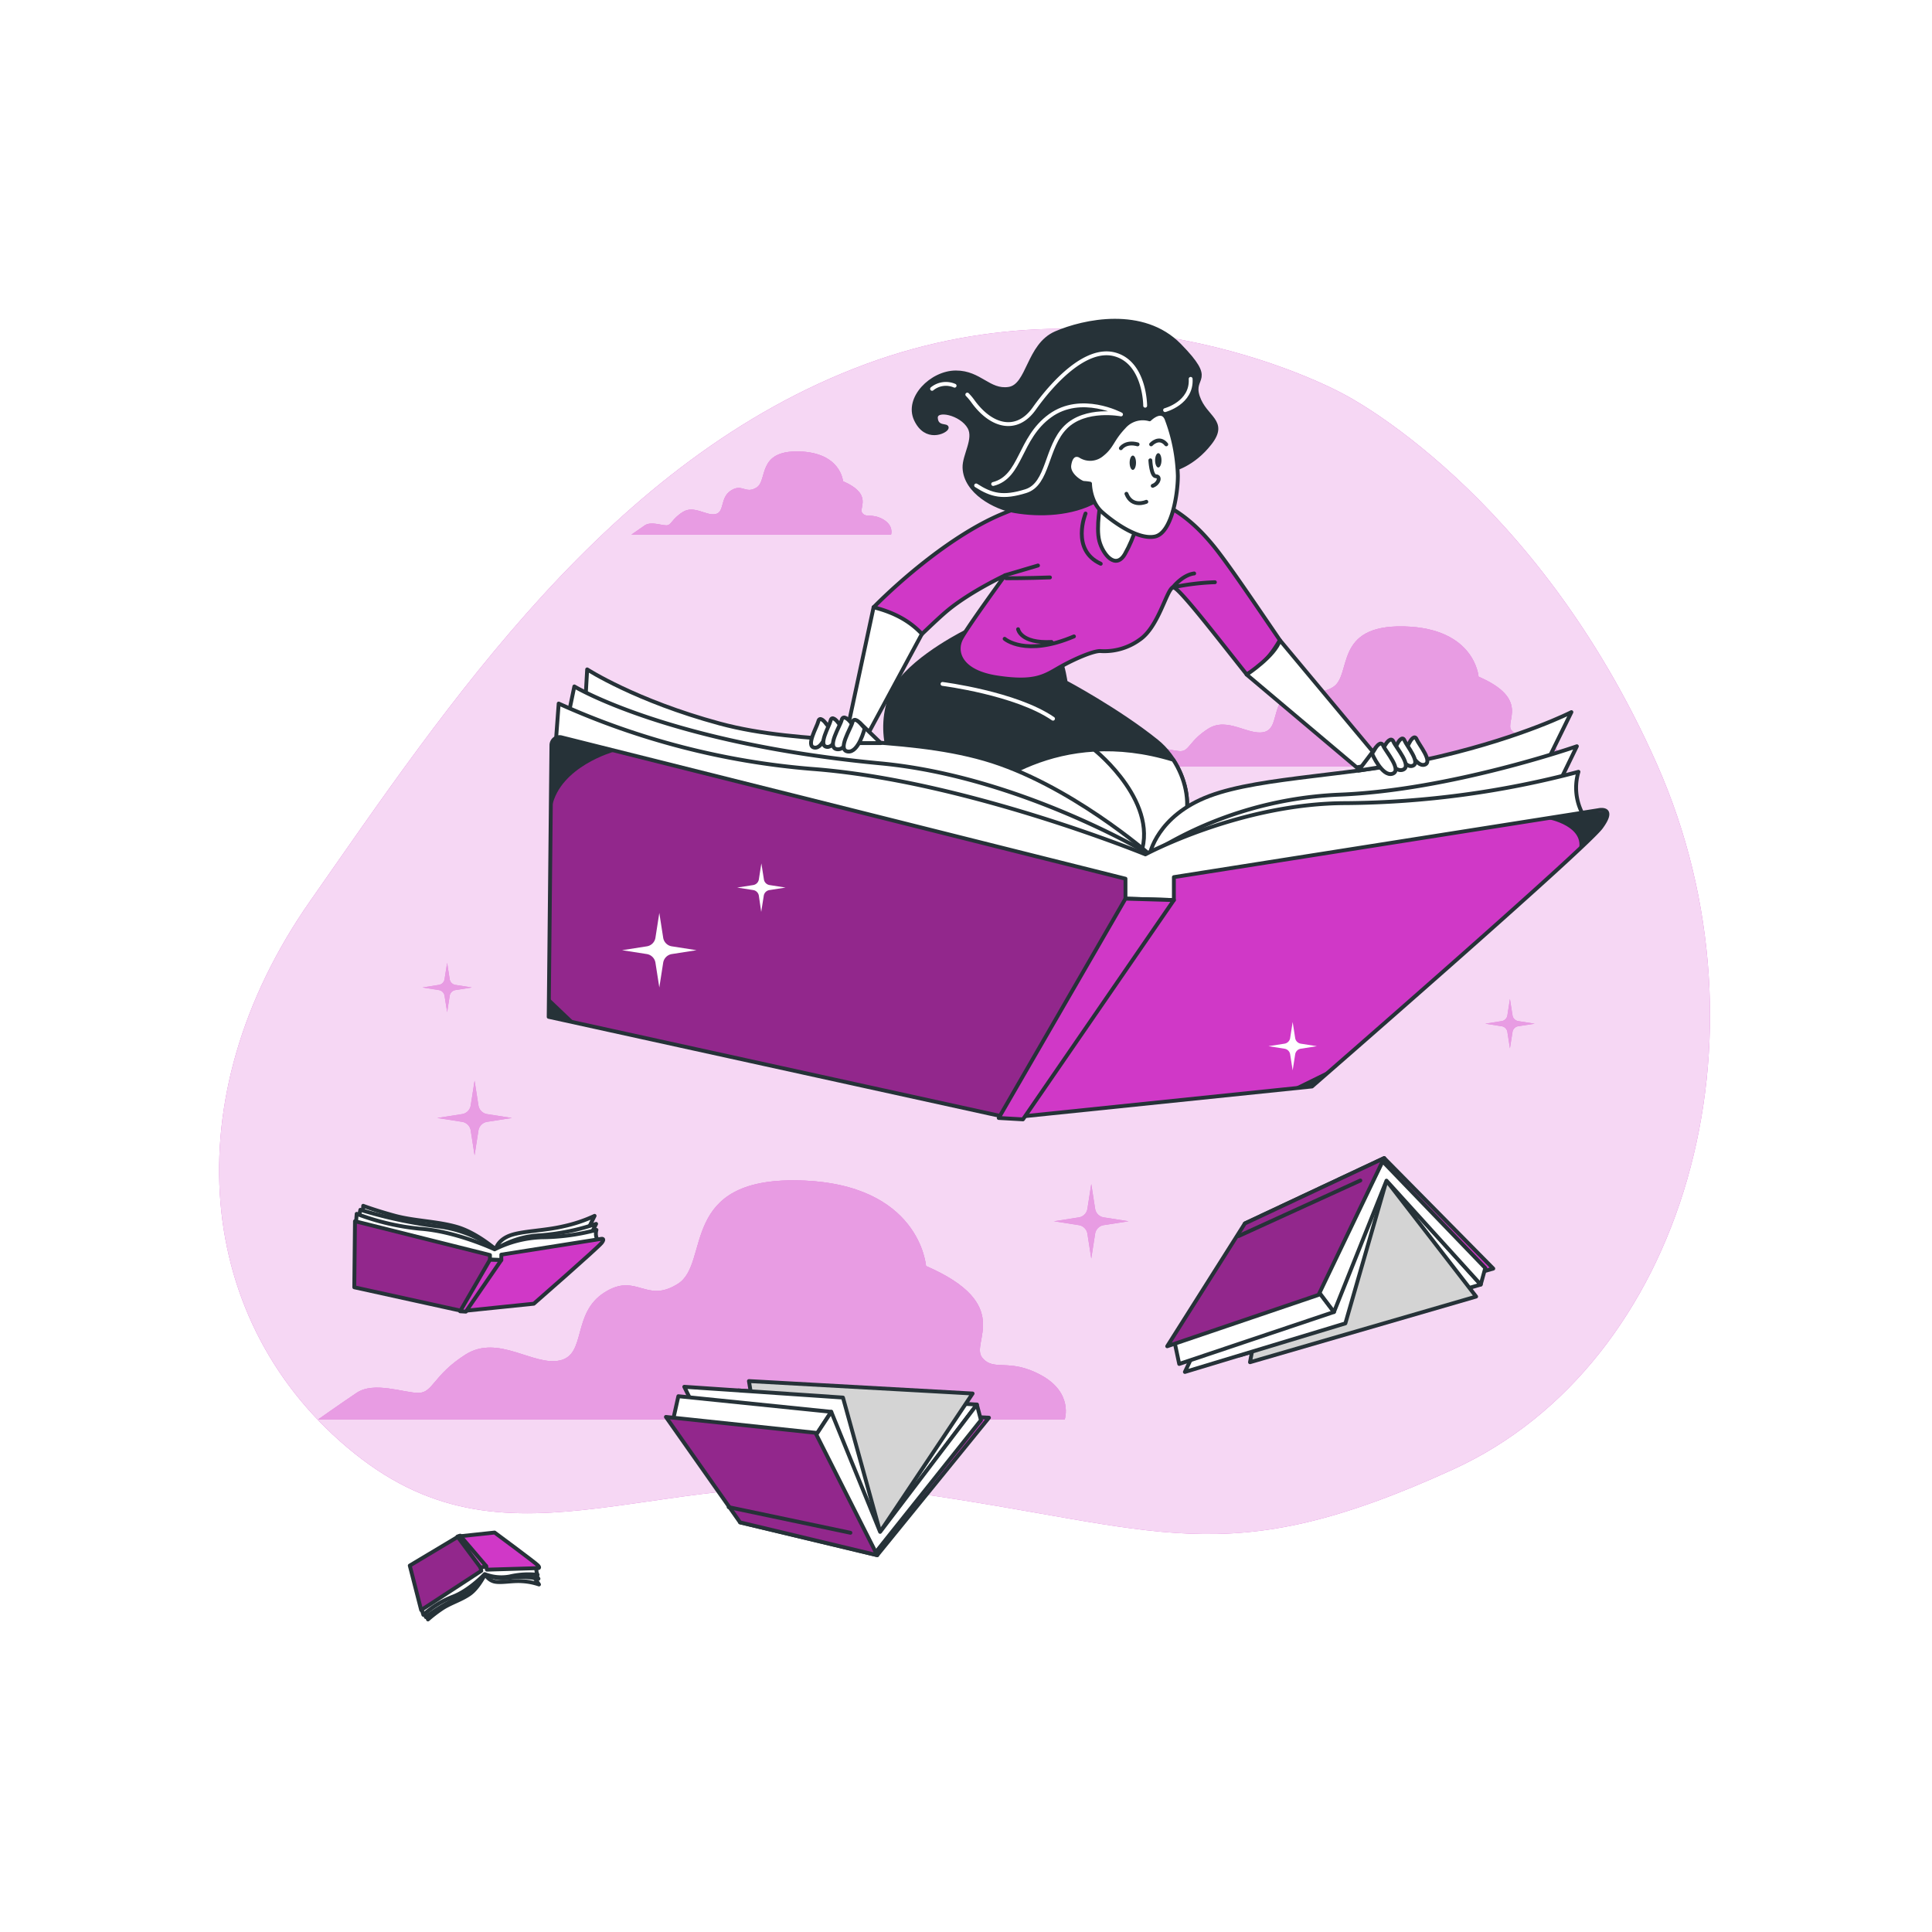 <svg class="animated" id="freepik_stories-bibliophile" xmlns="http://www.w3.org/2000/svg" xmlnsXlink="http://www.w3.org/1999/xlink" viewBox="0 0 500 500" version="1.1" xmlnsSvgjs="http://svgjs.com/svgjs">
<style>
.animated{
  object-fit: contain;
  height: 22%;
  width: 32%;
  float: right;
  margin-right: 100px;
  margin-top: 100%;
  
  
}
@media(max-width:880px){
  .animated{
    display: none;
  }
}
svg#freepik_stories-bibliophile:not(.animated) .animable {opacity: 0;}svg#freepik_stories-bibliophile.animated #freepik--background-simple--inject-64 {animation: 1s 1 forwards cubic-bezier(.36,-0.01,.5,1.38) zoomIn;animation-delay: 0s;}svg#freepik_stories-bibliophile.animated #freepik--Clouds--inject-64 {animation: 1s 1 forwards cubic-bezier(.36,-0.01,.5,1.38) slideRight,1.5s Infinite  linear wind;animation-delay: 0s,1s;}svg#freepik_stories-bibliophile.animated #freepik--Books--inject-64 {animation: 1s 1 forwards cubic-bezier(.36,-0.01,.5,1.38) zoomIn,1.5s Infinite  linear wind;animation-delay: 0s,1s;}svg#freepik_stories-bibliophile.animated #freepik--Character--inject-64 {animation: 1s 1 forwards cubic-bezier(.36,-0.01,.5,1.38) zoomIn,1.5s Infinite  linear floating;animation-delay: 0s,1s;}svg#freepik_stories-bibliophile.animated #freepik--Sparkles--inject-64 {animation: 1s 1 forwards cubic-bezier(.36,-0.01,.5,1.38) zoomOut;animation-delay: 0s;}            @keyframes zoomIn {                0% {                    opacity: 0;                    transform: scale(0.5);                }                100% {                    opacity: 1;                    transform: scale(1);                }            }                    @keyframes slideRight {                0% {                    opacity: 0;                    transform: translateX(30px);                }                100% {                    opacity: 1;                    transform: translateX(0);                }            }                    @keyframes wind {                0% {                    transform: rotate( 0deg );                }                25% {                    transform: rotate( 1deg );                }                75% {                    transform: rotate( -1deg );                }            }                    @keyframes floating {                0% {                    opacity: 1;                    transform: translateY(0px);                }                50% {                    transform: translateY(-10px);                }                100% {                    opacity: 1;                    transform: translateY(0px);                }            }                    @keyframes zoomOut {                0% {                    opacity: 0;                    transform: scale(1.5);                }                100% {                    opacity: 1;                    transform: scale(1);                }            }        </style><g id="freepik--background-simple--inject-64" class="animable" style="transform-origin: 249.626px 241.041px;"><path d="M347.73,102S290.1,69.77,224,94.25s-108.28,88.22-143.78,139S50.11,342.71,91.72,376.13s79.3,1,144.1,10.13,80.57,21.29,140.29-6,84.06-111.68,52.7-182.49S347.73,102,347.73,102Z" style="fill: rgb(208, 56, 199); transform-origin: 249.626px 241.041px;" id="el2u2iwukg3hs" class="animable"></path><g id="el78f1ix6xgvf"><path d="M347.73,102S290.1,69.77,224,94.25s-108.28,88.22-143.78,139S50.11,342.71,91.72,376.13s79.3,1,144.1,10.13,80.57,21.29,140.29-6,84.06-111.68,52.7-182.49S347.73,102,347.73,102Z" style="fill: rgb(255, 255, 255); opacity: 0.8; transform-origin: 249.626px 241.041px;" class="animable"></path></g></g><g id="freepik--Clouds--inject-64" class="animable" style="transform-origin: 243.139px 242.092px;"><path d="M400.17,191.71c-4.93-2.69-7.17-.45-9-2.69s4.93-8.07-8.52-13.9c0,0-.89-12.55-19.27-13S350,174.68,345,177.81s-6.28-1.79-11.21,1.35-2.69,9.41-6.72,10.31-9.41-4-14.34-.9-4.93,5.83-7.18,5.83-6.72-1.79-9.41,0-5.83,4-5.83,4H403.76S405.11,194.4,400.17,191.71Z" style="fill: rgb(208, 56, 199); transform-origin: 347.119px 180.254px;" id="elbualezzx7ua" class="animable"></path><g id="el1rv0tzaxkgm"><path d="M400.17,191.71c-4.93-2.69-7.17-.45-9-2.69s4.93-8.07-8.52-13.9c0,0-.89-12.55-19.27-13S350,174.68,345,177.81s-6.28-1.79-11.21,1.35-2.69,9.41-6.72,10.31-9.41-4-14.34-.9-4.93,5.83-7.18,5.83-6.72-1.79-9.41,0-5.83,4-5.83,4H403.76S405.11,194.4,400.17,191.71Z" style="fill: rgb(208, 56, 199); opacity: 0.5; transform-origin: 347.119px 180.254px;" class="animable"></path></g><path d="M228.47,134.37c-2.92-1.59-4.25-.26-5.31-1.59s2.92-4.78-5-8.24c0,0-.53-7.44-11.42-7.7s-8,7.44-10.89,9.3-3.72-1.06-6.65.79-1.59,5.58-4,6.12-5.58-2.4-8.5-.54-2.92,3.46-4.25,3.46-4-1.07-5.58,0-3.45,2.39-3.45,2.39H230.6S231.4,136,228.47,134.37Z" style="fill: rgb(208, 56, 199); transform-origin: 197.06px 127.597px;" id="elwbjzckyj26" class="animable"></path><g id="elrrutybsxesi"><path d="M228.47,134.37c-2.92-1.59-4.25-.26-5.31-1.59s2.92-4.78-5-8.24c0,0-.53-7.44-11.42-7.7s-8,7.44-10.89,9.3-3.72-1.06-6.65.79-1.59,5.58-4,6.12-5.58-2.4-8.5-.54-2.92,3.46-4.25,3.46-4-1.07-5.58,0-3.45,2.39-3.45,2.39H230.6S231.4,136,228.47,134.37Z" style="fill: rgb(208, 56, 199); opacity: 0.5; transform-origin: 197.06px 127.597px;" class="animable"></path></g><path d="M269.44,355.9c-8.4-4.59-12.22-.77-15.28-4.59s8.4-13.74-14.51-23.67c0,0-1.53-21.39-32.84-22.15s-22.92,21.38-31.32,26.73-10.69-3.06-19.09,2.29-4.59,16-11.46,17.57-16-6.88-24.44-1.53-8.4,9.93-12.22,9.93-11.46-3.06-16,0-9.93,6.87-9.93,6.87H275.55S277.84,360.48,269.44,355.9Z" style="fill: rgb(208, 56, 199); transform-origin: 179.093px 336.41px;" id="elvq1mplzubeo" class="animable"></path><g id="elac9jfp00thr"><path d="M269.44,355.9c-8.4-4.59-12.22-.77-15.28-4.59s8.4-13.74-14.51-23.67c0,0-1.53-21.39-32.84-22.15s-22.92,21.38-31.32,26.73-10.69-3.06-19.09,2.29-4.59,16-11.46,17.57-16-6.88-24.44-1.53-8.4,9.93-12.22,9.93-11.46-3.06-16,0-9.93,6.87-9.93,6.87H275.55S277.84,360.48,269.44,355.9Z" style="fill: rgb(208, 56, 199); opacity: 0.5; transform-origin: 179.093px 336.41px;" class="animable"></path></g><g id="elz7mz7go116q"><g style="opacity: 0.5; transform-origin: 347.119px 180.254px;" class="animable"><path d="M400.17,191.71c-4.93-2.69-7.17-.45-9-2.69s4.93-8.07-8.52-13.9c0,0-.89-12.55-19.27-13S350,174.68,345,177.81s-6.28-1.79-11.21,1.35-2.69,9.41-6.72,10.31-9.41-4-14.34-.9-4.93,5.83-7.18,5.83-6.72-1.79-9.41,0-5.83,4-5.83,4H403.76S405.11,194.4,400.17,191.71Z" style="fill: rgb(255, 255, 255); transform-origin: 347.119px 180.254px;" id="el2lkfwahn7ql" class="animable"></path><g id="elf5dtb07r1t"><path d="M400.17,191.71c-4.93-2.69-7.17-.45-9-2.69s4.93-8.07-8.52-13.9c0,0-.89-12.55-19.27-13S350,174.68,345,177.81s-6.28-1.79-11.21,1.35-2.69,9.41-6.72,10.31-9.41-4-14.34-.9-4.93,5.83-7.18,5.83-6.72-1.79-9.41,0-5.83,4-5.83,4H403.76S405.11,194.4,400.17,191.71Z" style="fill: rgb(255, 255, 255); opacity: 0.5; transform-origin: 347.119px 180.254px;" class="animable"></path></g></g></g><g id="elhlyxhv5wrep"><g style="opacity: 0.5; transform-origin: 197.06px 127.597px;" class="animable"><path d="M228.47,134.37c-2.92-1.59-4.25-.26-5.31-1.59s2.92-4.78-5-8.24c0,0-.53-7.44-11.42-7.7s-8,7.44-10.89,9.3-3.72-1.06-6.65.79-1.59,5.58-4,6.12-5.58-2.4-8.5-.54-2.92,3.46-4.25,3.46-4-1.07-5.58,0-3.45,2.39-3.45,2.39H230.6S231.4,136,228.47,134.37Z" style="fill: rgb(255, 255, 255); transform-origin: 197.06px 127.597px;" id="elwonijobxy6o" class="animable"></path><g id="el2f6m54l4mfu"><path d="M228.47,134.37c-2.92-1.59-4.25-.26-5.31-1.59s2.92-4.78-5-8.24c0,0-.53-7.44-11.42-7.7s-8,7.44-10.89,9.3-3.72-1.06-6.65.79-1.59,5.58-4,6.12-5.58-2.4-8.5-.54-2.92,3.46-4.25,3.46-4-1.07-5.58,0-3.45,2.39-3.45,2.39H230.6S231.4,136,228.47,134.37Z" style="fill: rgb(255, 255, 255); opacity: 0.5; transform-origin: 197.06px 127.597px;" class="animable"></path></g></g></g><g id="elfmmzqqa56yn"><g style="opacity: 0.5; transform-origin: 179.093px 336.41px;" class="animable"><path d="M269.44,355.9c-8.4-4.59-12.22-.77-15.28-4.59s8.4-13.74-14.51-23.67c0,0-1.53-21.39-32.84-22.15s-22.92,21.38-31.32,26.73-10.69-3.06-19.09,2.29-4.59,16-11.46,17.57-16-6.88-24.44-1.53-8.4,9.93-12.22,9.93-11.46-3.06-16,0-9.93,6.87-9.93,6.87H275.55S277.84,360.48,269.44,355.9Z" style="fill: rgb(255, 255, 255); transform-origin: 179.093px 336.41px;" id="elgvozvzxu6y" class="animable"></path><g id="elc01ks6bjqxi"><path d="M269.44,355.9c-8.4-4.59-12.22-.77-15.28-4.59s8.4-13.74-14.51-23.67c0,0-1.53-21.39-32.84-22.15s-22.92,21.38-31.32,26.73-10.69-3.06-19.09,2.29-4.59,16-11.46,17.57-16-6.88-24.44-1.53-8.4,9.93-12.22,9.93-11.46-3.06-16,0-9.93,6.87-9.93,6.87H275.55S277.84,360.48,269.44,355.9Z" style="fill: rgb(255, 255, 255); opacity: 0.5; transform-origin: 179.093px 336.41px;" class="animable"></path></g></g></g></g><g id="freepik--Books--inject-64" class="animable" style="transform-origin: 239.075px 359.41px;"><path d="M128.27,323.33s-4.94-4.33-10.05-5.81-11-1.51-16.09-2.9S94,312.06,94,312.06l-.26,4.6,34.32,9.27,23.48-6.5,2.34-4.77a38,38,0,0,1-8,2.69c-5.11,1.21-10.83,1.21-14,2.43S128.27,323.33,128.27,323.33Z" style="fill: rgb(255, 255, 255); stroke: rgb(38, 50, 56); stroke-linecap: round; stroke-linejoin: round; transform-origin: 123.81px 318.995px;" id="el4pfu31lzrlw" class="animable"></path><path d="M93.26,313.1a119.21,119.21,0,0,0,20.55,4.35,31.38,31.38,0,0,1,14.46,5.88,23.26,23.26,0,0,1,11.53-3.64,59,59,0,0,0,14.47-2.95l-1.47,3-25.22,4.94-34.84-9.1Z" style="fill: rgb(255, 255, 255); stroke: rgb(38, 50, 56); stroke-linecap: round; stroke-linejoin: round; transform-origin: 123.505px 318.89px;" id="elto8ot4wplh" class="animable"></path><path d="M92.31,314.14a62.43,62.43,0,0,0,16.6,3.87c9.28.7,19.1,5.32,19.1,5.32a29.27,29.27,0,0,1,12.22-3.12,56.87,56.87,0,0,0,14.13-1.91,3.39,3.39,0,0,0,.43,2.86l-26.87,5.72-35.79-10.4Z" style="fill: rgb(255, 255, 255); stroke: rgb(38, 50, 56); stroke-linecap: round; stroke-linejoin: round; transform-origin: 123.46px 320.51px;" id="elb7r4q5enarh" class="animable"></path><path d="M91.87,316.05l34.93,8.75V326l2.94.08v-1.38l25.83-4.08s1.13-.26.17,1-17.59,15.78-17.59,15.78l-18.46,1.9-28-6.15Z" style="fill: rgb(208, 56, 199); transform-origin: 123.908px 327.675px;" id="elnjdo32v73up" class="animable"></path><g style="clip-path: url(&quot;#freepik--clip-path--inject-64&quot;); transform-origin: 109.64px 327.705px;" id="el5u70750j1xg" class="animable"><g id="elnquekwamdlp"><polygon points="126.8 326.02 126.8 324.8 91.87 316.05 91.7 333.21 119.69 339.36 120.19 339.31 127.58 326.04 126.8 326.02" style="opacity: 0.3; transform-origin: 109.64px 327.705px;" class="animable"></polygon></g></g><path d="M91.87,316.05l34.93,8.75V326l2.94.08v-1.38l25.83-4.08s1.13-.26.17,1-17.59,15.78-17.59,15.78l-18.46,1.9-28-6.15Z" style="fill: none; stroke: rgb(38, 50, 56); stroke-linecap: round; stroke-linejoin: round; transform-origin: 123.908px 327.675px;" id="elgjzzzbxdfc4" class="animable"></path><polygon points="126.8 326.02 119.08 339.36 120.56 339.45 129.74 326.1 126.8 326.02" style="fill: rgb(208, 56, 199); stroke: rgb(38, 50, 56); stroke-linecap: round; stroke-linejoin: round; transform-origin: 124.41px 332.735px;" id="el3b32885h2cz" class="animable"></polygon><path d="M125.56,407.35s-1.68,3.52-3.92,5.13-5.1,2.37-7.36,3.92a36.29,36.29,0,0,0-3.52,2.71l-.9-3.06L125,405.62l12.55,1.52,1.94,2.92a16.38,16.38,0,0,0-4.34-.84c-2.69-.19-5.48.51-7.25.08A3.56,3.56,0,0,1,125.56,407.35Z" style="fill: rgb(255, 255, 255); stroke: rgb(38, 50, 56); stroke-linecap: round; stroke-linejoin: round; transform-origin: 124.675px 412.365px;" id="el2hez6x6mqkg" class="animable"></path><path d="M110.21,418.5a46.53,46.53,0,0,1,9.29-5.43,14.15,14.15,0,0,0,6.06-5.72,10,10,0,0,0,6.24,1,22.87,22.87,0,0,1,7.55.22l-1.23-1.87L125,406.5l-15.46,10.37Z" style="fill: rgb(255, 255, 255); stroke: rgb(38, 50, 56); stroke-linecap: round; stroke-linejoin: round; transform-origin: 124.445px 412.5px;" id="elvmei7sdgi9h" class="animable"></path><path d="M109.57,417.92a24.8,24.8,0,0,1,7.45-4.63c4.4-1.6,8.42-5.91,8.42-5.91a11.83,11.83,0,0,0,6.48.61,21.29,21.29,0,0,1,7.21-.43,3.21,3.21,0,0,1-.27-2L124.8,405l-15.71,11.37Z" style="fill: rgb(255, 255, 255); stroke: rgb(38, 50, 56); stroke-linecap: round; stroke-linejoin: round; transform-origin: 124.11px 411.46px;" id="el9mjtpcx089g" class="animable"></path><path d="M109,416.69l15.56-10.16-.21-.81,1.43-.42.23.93,13.28-.4s.59,0-.09-.72S128,396.62,128,396.62l-9.33,1-12.62,7.55Z" style="fill: rgb(208, 56, 199); transform-origin: 122.789px 406.655px;" id="eldn56o90pmwf" class="animable"></path><g style="clip-path: url(&quot;#freepik--clip-path-2--inject-64&quot;); transform-origin: 115.415px 407.125px;" id="el20vik2u5imn" class="animable"><g id="elomjynhdg6zs"><polygon points="124.39 405.72 124.6 406.53 109.04 416.69 106.06 405.14 118.68 397.59 118.93 397.56 124.77 405.61 124.39 405.72" style="opacity: 0.3; transform-origin: 115.415px 407.125px;" class="animable"></polygon></g></g><path d="M109,416.69l15.56-10.16-.21-.81,1.43-.42.23.93,13.28-.4s.59,0-.09-.72S128,396.62,128,396.62l-9.33,1-12.62,7.55Z" style="fill: none; stroke: rgb(38, 50, 56); stroke-linecap: round; stroke-linejoin: round; transform-origin: 122.789px 406.655px;" id="elrg908a9zw5p" class="animable"></path><polygon points="124.39 405.72 118.39 397.66 119.09 397.42 125.82 405.3 124.39 405.72" style="fill: rgb(208, 56, 199); stroke: rgb(38, 50, 56); stroke-linecap: round; stroke-linejoin: round; transform-origin: 122.105px 401.57px;" id="el3wq7llhjx61" class="animable"></polygon><polygon points="358.22 299.71 386.46 328.31 326.16 345.3 322.17 316.63 358.22 299.71" style="fill: rgb(208, 56, 199); stroke: rgb(38, 50, 56); stroke-linecap: round; stroke-linejoin: round; transform-origin: 354.315px 322.505px;" id="elyvhn804td9q" class="animable"></polygon><polygon points="383.21 332.44 320.84 350.77 325.87 317.81 357.34 303.77 383.21 332.44" style="fill: rgb(255, 255, 255); stroke: rgb(38, 50, 56); stroke-linecap: round; stroke-linejoin: round; transform-origin: 352.025px 327.27px;" id="elv7y255i57pp" class="animable"></polygon><polygon points="358.82 305.55 382.02 335.55 323.5 352.54 330.3 316.48 358.82 305.55" style="fill: rgb(255, 255, 255); transform-origin: 352.76px 329.045px;" id="eltv7ngt1sll" class="animable"></polygon><g style="clip-path: url(&quot;#freepik--clip-path-3--inject-64&quot;); transform-origin: 352.76px 329.045px;" id="el5foovhflp9o" class="animable"><g id="elld9ucitcg8"><polygon points="358.82 305.55 382.02 335.55 323.5 352.54 330.3 316.48 358.82 305.55" style="opacity: 0.17; transform-origin: 352.76px 329.045px;" class="animable"></polygon></g></g><polygon points="358.82 305.55 382.02 335.55 323.5 352.54 330.3 316.48 358.82 305.55" style="fill: none; stroke: rgb(38, 50, 56); stroke-linecap: round; stroke-linejoin: round; transform-origin: 352.76px 329.045px;" id="eljol57hnksuc" class="animable"></polygon><polygon points="358.82 305.55 348.18 342.49 306.65 355.06 322.61 321.06 358.82 305.55" style="fill: rgb(255, 255, 255); stroke: rgb(38, 50, 56); stroke-linecap: round; stroke-linejoin: round; transform-origin: 332.735px 330.305px;" id="elk51zqyr1ydr" class="animable"></polygon><polygon points="345.23 339.54 305.18 352.99 303.99 347.37 341.09 334.07 345.23 339.54" style="fill: rgb(255, 255, 255); stroke: rgb(38, 50, 56); stroke-linecap: round; stroke-linejoin: round; transform-origin: 324.61px 343.53px;" id="elzwp8dgxflnf" class="animable"></polygon><polygon points="357.79 300.52 384.39 328.16 383.21 332.44 358.82 305.55 345.23 339.54 341.09 334.07 357.79 300.52" style="fill: rgb(255, 255, 255); stroke: rgb(38, 50, 56); stroke-linecap: round; stroke-linejoin: round; transform-origin: 362.74px 320.03px;" id="elrtr0mn3ge7" class="animable"></polygon><polygon points="358.22 299.71 341.24 335.11 302.07 348.41 322.17 316.63 358.22 299.71" style="fill: rgb(208, 56, 199); transform-origin: 330.145px 324.06px;" id="elvonjp4yponl" class="animable"></polygon><g style="clip-path: url(&quot;#freepik--clip-path-4--inject-64&quot;); transform-origin: 330.145px 324.06px;" id="elnpsp4n6z9xm" class="animable"><g id="elvwxa5dbn18j"><polygon points="358.22 299.71 341.24 335.11 302.07 348.41 322.17 316.63 358.22 299.71" style="opacity: 0.3; transform-origin: 330.145px 324.06px;" class="animable"></polygon></g></g><polygon points="358.22 299.71 341.24 335.11 302.07 348.41 322.17 316.63 358.22 299.71" style="fill: none; stroke: rgb(38, 50, 56); stroke-linecap: round; stroke-linejoin: round; transform-origin: 330.145px 324.06px;" id="el0x3xgfsu0h3k" class="animable"></polygon><line x1="320.55" y1="319.89" x2="352.06" y2="305.51" style="fill: none; stroke: rgb(38, 50, 56); stroke-linecap: round; stroke-linejoin: round; transform-origin: 336.305px 312.7px;" id="eluxmze4ujkl" class="animable"></line><polygon points="227.02 402.48 255.94 366.9 196.28 364.1 191.53 393.99 227.02 402.48" style="fill: rgb(208, 56, 199); stroke: rgb(38, 50, 56); stroke-linecap: round; stroke-linejoin: round; transform-origin: 223.735px 383.29px;" id="elswwvnqccosb" class="animable"></polygon><polygon points="252.81 363.5 191.12 359.85 195.24 391.92 226.25 398.6 252.81 363.5" style="fill: rgb(255, 255, 255); stroke: rgb(38, 50, 56); stroke-linecap: round; stroke-linejoin: round; transform-origin: 221.965px 379.225px;" id="elgchb2qccudw" class="animable"></polygon><polygon points="227.77 396.45 251.71 360.64 193.82 357.42 199.63 392.2 227.77 396.45" style="fill: rgb(255, 255, 255); transform-origin: 222.765px 376.935px;" id="elscjfftlhern" class="animable"></polygon><g style="clip-path: url(&quot;#freepik--clip-path-5--inject-64&quot;); transform-origin: 222.765px 376.935px;" id="el3s9nx1wshzb" class="animable"><g id="elydw6w9nzov"><polygon points="227.77 396.45 251.71 360.64 193.82 357.42 199.63 392.2 227.77 396.45" style="opacity: 0.17; transform-origin: 222.765px 376.935px;" class="animable"></polygon></g></g><polygon points="227.77 396.45 251.71 360.64 193.82 357.42 199.63 392.2 227.77 396.45" style="fill: none; stroke: rgb(38, 50, 56); stroke-linecap: round; stroke-linejoin: round; transform-origin: 222.765px 376.935px;" id="el4g7eysn844i" class="animable"></polygon><polygon points="227.77 396.45 218.16 361.69 177.09 358.9 192.09 389.41 227.77 396.45" style="fill: rgb(255, 255, 255); stroke: rgb(38, 50, 56); stroke-linecap: round; stroke-linejoin: round; transform-origin: 202.43px 377.675px;" id="el5ulv03jjd52" class="animable"></polygon><polygon points="215.13 365.38 175.56 361.34 174.23 367.29 210.86 371.88 215.13 365.38" style="fill: rgb(255, 255, 255); stroke: rgb(38, 50, 56); stroke-linecap: round; stroke-linejoin: round; transform-origin: 194.68px 366.61px;" id="eliydszwuk0n" class="animable"></polygon><polygon points="226.6 401.77 253.87 367.54 252.81 363.5 227.77 396.45 215.13 365.38 210.86 371.88 226.6 401.77" style="fill: rgb(255, 255, 255); stroke: rgb(38, 50, 56); stroke-linecap: round; stroke-linejoin: round; transform-origin: 232.365px 382.635px;" id="elfdtha8qzv4q" class="animable"></polygon><polygon points="227.02 402.48 211.03 370.8 172.34 366.7 191.53 393.99 227.02 402.48" style="fill: rgb(208, 56, 199); transform-origin: 199.68px 384.59px;" id="elh8mgwb0tdz" class="animable"></polygon><g style="clip-path: url(&quot;#freepik--clip-path-6--inject-64&quot;); transform-origin: 199.68px 384.59px;" id="elfkhad4ifbbb" class="animable"><g id="elqsggb2kbdzj"><polygon points="227.02 402.48 211.03 370.8 172.34 366.7 191.53 393.99 227.02 402.48" style="opacity: 0.3; transform-origin: 199.68px 384.59px;" class="animable"></polygon></g></g><polygon points="227.02 402.48 211.03 370.8 172.34 366.7 191.53 393.99 227.02 402.48" style="fill: none; stroke: rgb(38, 50, 56); stroke-linecap: round; stroke-linejoin: round; transform-origin: 199.68px 384.59px;" id="eltu8in8awy8c" class="animable"></polygon><line x1="188.58" y1="390.05" x2="220.09" y2="396.68" style="fill: none; stroke: rgb(38, 50, 56); stroke-linecap: round; stroke-linejoin: round; transform-origin: 204.335px 393.365px;" id="elinlkvr2h5y" class="animable"></line></g><g id="freepik--Character--inject-64" class="animable" style="transform-origin: 279.076px 186.349px;"><path d="M250.47,163.23s-13.1,6.33-18.34,14-3.71,21.83,4.36,26.41,36.24,21.4,56.11,19,16.81-22.71,6.77-30.79-23.58-15.28-23.58-15.28-.65-4.36-1.53-5.89S263.35,159.3,250.47,163.23Z" style="fill: rgb(38, 50, 56); stroke: rgb(38, 50, 56); stroke-linecap: round; stroke-linejoin: round; transform-origin: 268.16px 192.592px;" id="eldq9nivfhebc" class="animable"></path><path d="M303.65,196.63c-29.74-9.1-49.33,7.19-55.47,13.43,12.3,6.39,30.42,14.24,44.42,12.55C309.22,220.6,309.79,206.05,303.65,196.63Z" style="fill: rgb(255, 255, 255); stroke: rgb(38, 50, 56); stroke-linecap: round; stroke-linejoin: round; transform-origin: 277.709px 208.385px;" id="elqyz3km41ser" class="animable"></path><path d="M283.43,194.23s17.47,14,11.35,27.94" style="fill: none; stroke: rgb(38, 50, 56); stroke-linecap: round; stroke-linejoin: round; transform-origin: 289.755px 208.2px;" id="elbd9rjz6qdvo" class="animable"></path><path d="M226.09,157.13l-7,32.65h5.63l13.88-25.73S235.89,155.8,226.09,157.13Z" style="fill: rgb(255, 255, 255); stroke: rgb(38, 50, 56); stroke-linecap: round; stroke-linejoin: round; transform-origin: 228.845px 173.382px;" id="elnjhk1xa4bii" class="animable"></path><path d="M314.07,141.29c-5.73-7-13.3-13.49-27.17-14.6,0,0-11.82-.37-27.9,6.47-12.57,5.34-26,17-32.91,24,6.18,1.57,9.86,4.1,12.52,6.92,2.74-2.61,5.13-4.88,6.89-6.31,5.92-4.81,14.61-8.87,14.61-8.87s-9.43,12.93-11.28,16.26-.55,8.69,9.24,10.17,12.2-.37,16.08-2.59,8.69-4.25,10.54-4.25a15.59,15.59,0,0,0,10.35-3c4.8-3.33,6.84-12.75,8.5-13.49,1.14-.51,11.23,12.65,19.09,22.53l.68-.35c3.42-1.76,6.09-5.35,7.92-8.51C324.87,156.38,317.78,145.83,314.07,141.29Z" style="fill: rgb(208, 56, 199); stroke: rgb(38, 50, 56); stroke-linecap: round; stroke-linejoin: round; transform-origin: 278.66px 151.274px;" id="elozou5niny6r" class="animable"></path><path d="M280.94,132.9s-3.92,9.43,3.93,13" style="fill: none; stroke: rgb(38, 50, 56); stroke-linecap: round; stroke-linejoin: round; transform-origin: 282.416px 139.4px;" id="ele8qhrr6trt" class="animable"></path><line x1="260.11" y1="148.87" x2="268.63" y2="146.35" style="fill: none; stroke: rgb(38, 50, 56); stroke-linecap: round; stroke-linejoin: round; transform-origin: 264.37px 147.61px;" id="elllbvwmbxu4" class="animable"></line><path d="M260,165.32s5.37,4.74,17.94-.62" style="fill: none; stroke: rgb(38, 50, 56); stroke-linecap: round; stroke-linejoin: round; transform-origin: 268.97px 165.977px;" id="eljqqpedrt71f" class="animable"></path><path d="M309.05,148.41c-3.1.41-5.51,3.6-5.51,3.6a62.2,62.2,0,0,1,10.87-1.33" style="fill: none; stroke: rgb(38, 50, 56); stroke-linecap: round; stroke-linejoin: round; transform-origin: 308.975px 150.21px;" id="el1dyt25s4csb" class="animable"></path><path d="M260.39,149.65s5.77,0,11.34-.21" style="fill: none; stroke: rgb(38, 50, 56); stroke-linecap: round; stroke-linejoin: round; transform-origin: 266.06px 149.545px;" id="elx810jubz3uf" class="animable"></path><path d="M263.48,162.84s.62,3.72,8.66,3.3" style="fill: none; stroke: rgb(38, 50, 56); stroke-linecap: round; stroke-linejoin: round; transform-origin: 267.81px 164.507px;" id="el2aiqtc3adhn" class="animable"></path><path d="M284.87,129.83s-1.29,6.65-.37,10.16,4.25,7.58,6.66,3.33,3.69-9,3.69-11.27S286.53,125.58,284.87,129.83Z" style="fill: rgb(255, 255, 255); stroke: rgb(38, 50, 56); stroke-linecap: round; stroke-linejoin: round; transform-origin: 289.51px 136.572px;" id="elw5tvg9unhjg" class="animable"></path><path d="M303.54,121.51s5.17-1.11,9.61-6.84-1.29-6.46-3.14-12,4.66-3.7-4.76-13.31-24.77-6.28-32-3.14-7,13.68-12.19,14.42-7.4-4.25-13.68-4.25-12.94,6.65-10.35,12.19,7.58,3.15,7.95,2.22-2.59.19-2.78-2.59,6.65-1.29,8.69,2.41c1.65,3-1.38,7.26-1.28,10.41.21,6.32,7.95,10.36,12.92,11.23,6.71,1.17,14.87.76,20.95-2.57,7.47-4.1,4-12.6,9.5-14.82s8.32,1.11,8.32,1.11Z" style="fill: rgb(38, 50, 56); stroke: rgb(38, 50, 56); stroke-linecap: round; stroke-linejoin: round; transform-origin: 275.628px 107.931px;" id="elr64gld7ppzj" class="animable"></path><path d="M247.05,99.82a5.65,5.65,0,0,0-5.83.81" style="fill: none; stroke: rgb(255, 255, 255); stroke-linecap: round; stroke-linejoin: round; transform-origin: 244.135px 99.991px;" id="ell7t3f4nvto" class="animable"></path><path d="M296.37,105s0-11-7.72-13.24-16.54,7.72-21,14-11,4.78-15.81-1.84a15,15,0,0,0-1.5-1.8" style="fill: none; stroke: rgb(255, 255, 255); stroke-linecap: round; stroke-linejoin: round; transform-origin: 273.355px 100.598px;" id="elq7rx4niqk7l" class="animable"></path><path d="M252.62,125.63c4,2.57,7,3.31,12.87,1.47s5.15-11.4,10.29-16.54,14.34-3.31,14.34-3.31-10.29-5.52-18.38.36-7.36,15.81-14.71,17.65" style="fill: none; stroke: rgb(255, 255, 255); stroke-linecap: round; stroke-linejoin: round; transform-origin: 271.37px 116.511px;" id="elhi4jc3x5jhe" class="animable"></path><path d="M301.52,106.14s7-1.84,6.62-8.09" style="fill: none; stroke: rgb(255, 255, 255); stroke-linecap: round; stroke-linejoin: round; transform-origin: 304.837px 102.095px;" id="eltjqfwmx32r" class="animable"></path><path d="M243.92,177s19,2.4,28.6,9" style="fill: none; stroke: rgb(255, 255, 255); stroke-linecap: round; stroke-linejoin: round; transform-origin: 258.22px 181.5px;" id="ell98zfjlhx3e" class="animable"></path><path d="M297.51,108.52a6.42,6.42,0,0,0-6.65,2c-3.14,3.32-3,5-5.62,7.07a4.72,4.72,0,0,1-5.73.37c-1.11-.55-2.4-.18-2.77,2.4s3.14,4.62,3.7,4.62a14,14,0,0,1,1.66.19s0,4.62,3.14,7.39,9.43,7.21,13.68,6.29,5.91-10.72,5.91-15.71a45.59,45.59,0,0,0-2.95-14.79C300.58,105.43,297.51,108.52,297.51,108.52Z" style="fill: rgb(255, 255, 255); stroke: rgb(38, 50, 56); stroke-linecap: round; stroke-linejoin: round; transform-origin: 290.771px 123.034px;" id="elhep03tvygxp" class="animable"></path><path d="M294,119.75c0,1-.36,1.86-.82,1.86s-.83-.83-.83-1.86.37-1.85.83-1.85S294,118.73,294,119.75Z" style="fill: rgb(38, 50, 56); transform-origin: 293.175px 119.755px;" id="elejs3c0fanu9" class="animable"></path><path d="M300.59,119.13c0,1-.37,1.86-.82,1.86s-.83-.83-.83-1.86.37-1.85.83-1.85S300.59,118.11,300.59,119.13Z" style="fill: rgb(38, 50, 56); transform-origin: 299.765px 119.135px;" id="el92pnmxvbwg8" class="animable"></path><path d="M290.08,116s1.23-1.85,4.33-1" style="fill: none; stroke: rgb(38, 50, 56); stroke-linecap: round; stroke-linejoin: round; transform-origin: 292.245px 115.388px;" id="eln7kh9z35lp" class="animable"></path><path d="M297.91,115s2.06-2.27,3.92,0" style="fill: none; stroke: rgb(38, 50, 56); stroke-linecap: round; stroke-linejoin: round; transform-origin: 299.87px 114.496px;" id="ell1jl0ehkmw" class="animable"></path><path d="M297.71,119.13s.2,4.13,1.44,4.13.82,1.85-.83,2.47" style="fill: none; stroke: rgb(38, 50, 56); stroke-linecap: round; stroke-linejoin: round; transform-origin: 298.789px 122.43px;" id="elxa6ozsmklk" class="animable"></path><path d="M296.67,129.86s-3.71,1.65-5.15-2.07" style="fill: none; stroke: rgb(38, 50, 56); stroke-linecap: round; stroke-linejoin: round; transform-origin: 294.095px 129.007px;" id="el8tp5n8ilo38" class="animable"></path><path d="M297.54,221.14s-21-18.42-42.76-24.69-46.8-3.32-68.55-9.21-34.27-14-34.27-14l-1.11,19.53,146,39.44,99.88-27.64,9.95-20.27s-12.16,6.26-33.91,11.42S326.65,200.87,313,206,297.54,221.14,297.54,221.14Z" style="fill: rgb(255, 255, 255); stroke: rgb(38, 50, 56); stroke-linecap: round; stroke-linejoin: round; transform-origin: 278.765px 202.725px;" id="elg20u8kuzodq" class="animable"></path><path d="M148.64,177.65S173,192.4,227.88,197.56c36.15,3.39,69.66,23.58,69.66,23.58a98.88,98.88,0,0,1,49-15.48c28.75-1.1,61.55-12.53,61.55-12.53L401.84,206,294.59,227l-148.16-38.7Z" style="fill: rgb(255, 255, 255); stroke: rgb(38, 50, 56); stroke-linecap: round; stroke-linejoin: round; transform-origin: 277.26px 202.325px;" id="elx29xshu62ml" class="animable"></path><path d="M144.59,182.08A198.13,198.13,0,0,0,210.19,199c39.43,2.95,86.24,22.11,86.24,22.11s24.69-13.26,52-13.26a241.81,241.81,0,0,0,60.07-8.11,14.41,14.41,0,0,0,1.84,12.16L296.06,236.25,143.85,192Z" style="fill: rgb(255, 255, 255); stroke: rgb(38, 50, 56); stroke-linecap: round; stroke-linejoin: round; transform-origin: 277.095px 209.165px;" id="elkrg1kjrg7an" class="animable"></path><path d="M145.33,190.83l145.94,36.58v5.16l12.53.37V227l109.83-17.32s4.79-1.11.74,4.42-74.82,67.08-74.82,67.08l-78.5,8.11L142,263.16l.71-70.31A2.1,2.1,0,0,1,145.33,190.83Z" style="fill: rgb(208, 56, 199); transform-origin: 278.998px 240.027px;" id="elpnu0yf0ppf" class="animable"></path><g style="clip-path: url(&quot;#freepik--clip-path-7--inject-64&quot;); transform-origin: 218.305px 239.76px;" id="el7drtp9aeq7i" class="animable"><g id="el6rc1mm5cbyn"><polygon points="291.27 232.57 291.27 227.41 142.74 190.19 142.01 263.16 261.05 289.33 263.18 289.11 294.6 232.67 291.27 232.57" style="opacity: 0.3; transform-origin: 218.305px 239.76px;" class="animable"></polygon></g></g><path d="M145.33,190.83l145.94,36.58v5.16l12.53.37V227l109.83-17.32s4.79-1.11.74,4.42-74.82,67.08-74.82,67.08l-78.5,8.11L142,263.16l.71-70.31A2.1,2.1,0,0,1,145.33,190.83Z" style="fill: none; stroke: rgb(38, 50, 56); stroke-linecap: round; stroke-linejoin: round; transform-origin: 278.998px 240.027px;" id="els4qqiiodhpk" class="animable"></path><polygon points="291.27 232.57 258.47 289.33 264.74 289.69 303.8 232.94 291.27 232.57" style="fill: rgb(208, 56, 199); stroke: rgb(38, 50, 56); stroke-linecap: round; stroke-linejoin: round; transform-origin: 281.135px 261.13px;" id="elacna1oqs5xv" class="animable"></polygon><path d="M400.74,212s9.79,1.83,7.75,8.36l5.88-6.24s2.69-3.35,1.46-4S400.74,212,400.74,212Z" style="fill: rgb(38, 50, 56); transform-origin: 408.446px 215.187px;" id="el6p2hb9yqja9" class="animable"></path><path d="M158.86,194.54s-13.85,3.83-16,14.18l-.12-15.87s.42-2.39,2.61-2S158.86,194.54,158.86,194.54Z" style="fill: rgb(38, 50, 56); transform-origin: 150.8px 199.763px;" id="elr33h98kkjk" class="animable"></path><polygon points="142.14 258.3 149.1 264.93 142.01 263.16 142.14 258.3" style="fill: rgb(38, 50, 56); transform-origin: 145.555px 261.615px;" id="elraclrihc5gd" class="animable"></polygon><polygon points="334.54 281.65 343.98 277.01 339.01 281.32 334.54 281.65" style="fill: rgb(38, 50, 56); transform-origin: 339.26px 279.33px;" id="elcqk35m66zya" class="animable"></polygon><path d="M331.23,165.68l26.56,31.84-6.69,1.06-28.47-24S330,169.75,331.23,165.68Z" style="fill: rgb(255, 255, 255); stroke: rgb(38, 50, 56); stroke-linecap: round; stroke-linejoin: round; transform-origin: 340.21px 182.13px;" id="el7zepmzqwfbm" class="animable"></path><path d="M213.45,186.86s-1.33-1.61-1.67-.17-3.35,6.44-1,6.79,3.68-5.36,3.68-5.36Z" style="fill: rgb(255, 255, 255); stroke: rgb(38, 50, 56); stroke-linecap: round; stroke-linejoin: round; transform-origin: 212.175px 189.793px;" id="el5f1y649o9eq" class="animable"></path><path d="M216.63,186.67s-1.34-1.61-1.67-.18-3.35,6.44-1,6.8,3.69-5.37,3.69-5.37Z" style="fill: rgb(255, 255, 255); stroke: rgb(38, 50, 56); stroke-linecap: round; stroke-linejoin: round; transform-origin: 215.361px 189.602px;" id="el5ws3v9lmevc" class="animable"></path><path d="M219.82,186.55s-1.59-1.79-2-.2-4,7.15-1.19,7.55,4.37-6,4.37-6Z" style="fill: rgb(255, 255, 255); stroke: rgb(38, 50, 56); stroke-linecap: round; stroke-linejoin: round; transform-origin: 218.282px 189.805px;" id="elacr8itngdjp" class="animable"></path><polygon points="222.6 187.15 227.96 192.31 221.61 192.31 222.6 187.15" style="fill: rgb(255, 255, 255); stroke: rgb(38, 50, 56); stroke-linecap: round; stroke-linejoin: round; transform-origin: 224.785px 189.73px;" id="elmhllt97h4n" class="animable"></polygon><path d="M222.6,187.15s-1.59-1.79-2-.2-4,7.15-1.19,7.54,4.37-6,4.37-6Z" style="fill: rgb(255, 255, 255); stroke: rgb(38, 50, 56); stroke-linecap: round; stroke-linejoin: round; transform-origin: 221.062px 190.399px;" id="elwz4eap57py" class="animable"></path><path d="M365,191.78s1.07-1.8,1.63-.44,4.31,5.84,2.06,6.56-4.48-4.72-4.48-4.72Z" style="fill: rgb(255, 255, 255); stroke: rgb(38, 50, 56); stroke-linecap: round; stroke-linejoin: round; transform-origin: 366.806px 194.399px;" id="elu2k0bsserb" class="animable"></path><path d="M361.86,192.08s1.07-1.8,1.63-.44,4.32,5.84,2.06,6.56-4.48-4.72-4.48-4.72Z" style="fill: rgb(255, 255, 255); stroke: rgb(38, 50, 56); stroke-linecap: round; stroke-linejoin: round; transform-origin: 363.668px 194.699px;" id="el9nhc0pj3y6h" class="animable"></path><path d="M358.7,192.47s1.29-2,1.93-.51,5,6.44,2.36,7.27-5.25-5.2-5.25-5.2Z" style="fill: rgb(255, 255, 255); stroke: rgb(38, 50, 56); stroke-linecap: round; stroke-linejoin: round; transform-origin: 360.786px 195.358px;" id="el77iuvoks95b" class="animable"></path><polygon points="356.05 193.5 351.56 199.44 357.84 198.44 356.05 193.5" style="fill: rgb(255, 255, 255); stroke: rgb(38, 50, 56); stroke-linecap: round; stroke-linejoin: round; transform-origin: 354.7px 196.47px;" id="eliyd1tex5t2g" class="animable"></polygon><path d="M356.05,193.5s1.28-2,1.93-.51,5,6.43,2.36,7.26-5.25-5.19-5.25-5.19Z" style="fill: rgb(255, 255, 255); stroke: rgb(38, 50, 56); stroke-linecap: round; stroke-linejoin: round; transform-origin: 358.136px 196.383px;" id="el0zgbk98an2mm" class="animable"></path></g><g id="freepik--Sparkles--inject-64" class="animable" style="transform-origin: 253.245px 274.57px;"><path d="M173.87,246.91l6.4-1-6.4-1a2.67,2.67,0,0,1-2.24-2.24l-1-6.41-1,6.41a2.67,2.67,0,0,1-2.23,2.24l-6.41,1,6.41,1a2.7,2.7,0,0,1,2.23,2.24l1,6.41,1-6.41A2.7,2.7,0,0,1,173.87,246.91Z" style="fill: rgb(255, 255, 255); transform-origin: 170.63px 245.91px;" id="eldnly6bgd5zp" class="animable"></path><path d="M126.06,290.33l6.41-1-6.41-1a2.71,2.71,0,0,1-2.24-2.24l-1-6.41-1,6.41a2.68,2.68,0,0,1-2.24,2.24l-6.41,1,6.41,1a2.68,2.68,0,0,1,2.24,2.24l1,6.41,1-6.41A2.71,2.71,0,0,1,126.06,290.33Z" style="fill: rgb(208, 56, 199); transform-origin: 122.82px 289.33px;" id="el5vtwkdo35yd" class="animable"></path><g id="el3pjy3jw5oyy"><path d="M126.06,290.33l6.41-1-6.41-1a2.71,2.71,0,0,1-2.24-2.24l-1-6.41-1,6.41a2.68,2.68,0,0,1-2.24,2.24l-6.41,1,6.41,1a2.68,2.68,0,0,1,2.24,2.24l1,6.41,1-6.41A2.71,2.71,0,0,1,126.06,290.33Z" style="fill: rgb(255, 255, 255); opacity: 0.5; transform-origin: 122.82px 289.33px;" class="animable"></path></g><path d="M285.66,317.06l6.41-1-6.41-1a2.68,2.68,0,0,1-2.24-2.23l-1-6.41-1,6.41a2.68,2.68,0,0,1-2.24,2.23l-6.41,1,6.41,1a2.68,2.68,0,0,1,2.24,2.23l1,6.41,1-6.41A2.68,2.68,0,0,1,285.66,317.06Z" style="fill: rgb(208, 56, 199); transform-origin: 282.42px 316.06px;" id="elfx78wzze72r" class="animable"></path><g id="elze49btaljfn"><path d="M285.66,317.06l6.41-1-6.41-1a2.68,2.68,0,0,1-2.24-2.23l-1-6.41-1,6.41a2.68,2.68,0,0,1-2.24,2.23l-6.41,1,6.41,1a2.68,2.68,0,0,1,2.24,2.23l1,6.41,1-6.41A2.68,2.68,0,0,1,285.66,317.06Z" style="fill: rgb(255, 255, 255); opacity: 0.5; transform-origin: 282.42px 316.06px;" class="animable"></path></g><path d="M117.86,256.23l4.24-.67-4.24-.67a1.77,1.77,0,0,1-1.48-1.48l-.66-4.23-.67,4.23a1.77,1.77,0,0,1-1.48,1.48l-4.24.67,4.24.67a1.77,1.77,0,0,1,1.48,1.48l.67,4.23.66-4.23A1.77,1.77,0,0,1,117.86,256.23Z" style="fill: rgb(208, 56, 199); transform-origin: 115.715px 255.56px;" id="el8m6v5ozqkf" class="animable"></path><g id="elbk0906zmcph"><path d="M117.86,256.23l4.24-.67-4.24-.67a1.77,1.77,0,0,1-1.48-1.48l-.66-4.23-.67,4.23a1.77,1.77,0,0,1-1.48,1.48l-4.24.67,4.24.67a1.77,1.77,0,0,1,1.48,1.48l.67,4.23.66-4.23A1.77,1.77,0,0,1,117.86,256.23Z" style="fill: rgb(255, 255, 255); opacity: 0.5; transform-origin: 115.715px 255.56px;" class="animable"></path></g><path d="M392.92,265.59l4.24-.66-4.24-.67a1.78,1.78,0,0,1-1.48-1.48l-.67-4.24-.66,4.24a1.78,1.78,0,0,1-1.48,1.48l-4.24.67,4.24.66a1.78,1.78,0,0,1,1.48,1.48l.66,4.24.67-4.24A1.78,1.78,0,0,1,392.92,265.59Z" style="fill: rgb(208, 56, 199); transform-origin: 390.775px 264.925px;" id="el3qsuc1tmfq4" class="animable"></path><g id="ellw0tfueyemb"><path d="M392.92,265.59l4.24-.66-4.24-.67a1.78,1.78,0,0,1-1.48-1.48l-.67-4.24-.66,4.24a1.78,1.78,0,0,1-1.48,1.48l-4.24.67,4.24.66a1.78,1.78,0,0,1,1.48,1.48l.66,4.24.67-4.24A1.78,1.78,0,0,1,392.92,265.59Z" style="fill: rgb(255, 255, 255); opacity: 0.5; transform-origin: 390.775px 264.925px;" class="animable"></path></g><path d="M199.15,230.35l4.15-.65-4.15-.65a1.74,1.74,0,0,1-1.45-1.45l-.66-4.16-.65,4.16a1.75,1.75,0,0,1-1.45,1.45l-4.16.65,4.16.65a1.75,1.75,0,0,1,1.45,1.45L197,236l.66-4.16A1.74,1.74,0,0,1,199.15,230.35Z" style="fill: rgb(255, 255, 255); transform-origin: 197.04px 229.72px;" id="elh5izngz57ql" class="animable"></path><path d="M336.64,271.41l4.16-.66-4.16-.65a1.75,1.75,0,0,1-1.45-1.45l-.65-4.16-.65,4.16a1.75,1.75,0,0,1-1.45,1.45l-4.16.65,4.16.66a1.74,1.74,0,0,1,1.45,1.45l.65,4.15.65-4.15A1.74,1.74,0,0,1,336.64,271.41Z" style="fill: rgb(255, 255, 255); transform-origin: 334.54px 270.75px;" id="elc3em6pbery8" class="animable"></path></g><defs>     <filter id="active" height="200%">         <feMorphology in="SourceAlpha" result="DILATED" operator="dilate" radius="2"></feMorphology>                <feFlood flood-color="#32DFEC" flood-opacity="1" result="PINK"></feFlood>        <feComposite in="PINK" in2="DILATED" operator="in" result="OUTLINE"></feComposite>        <feMerge>            <feMergeNode in="OUTLINE"></feMergeNode>            <feMergeNode in="SourceGraphic"></feMergeNode>        </feMerge>    </filter>    <filter id="hover" height="200%">        <feMorphology in="SourceAlpha" result="DILATED" operator="dilate" radius="2"></feMorphology>                <feFlood flood-color="#ff0000" flood-opacity="0.5" result="PINK"></feFlood>        <feComposite in="PINK" in2="DILATED" operator="in" result="OUTLINE"></feComposite>        <feMerge>            <feMergeNode in="OUTLINE"></feMergeNode>            <feMergeNode in="SourceGraphic"></feMergeNode>        </feMerge>            <feColorMatrix type="matrix" values="0   0   0   0   0                0   1   0   0   0                0   0   0   0   0                0   0   0   1   0 "></feColorMatrix>    </filter></defs><defs><clipPath id="freepik--clip-path--inject-64"><path d="M91.87,316.05l34.93,8.75V326l2.94.08v-1.38l25.83-4.08s1.13-.26.17,1-17.59,15.78-17.59,15.78l-18.46,1.9-28-6.15Z" style="fill:#D038C7;stroke:#263238;stroke-linecap:round;stroke-linejoin:round"></path></clipPath><clipPath id="freepik--clip-path-2--inject-64"><path d="M109,416.69l15.56-10.16-.21-.81,1.43-.42.23.93,13.28-.4s.59,0-.09-.72S128,396.62,128,396.62l-9.33,1-12.62,7.55Z" style="fill:#D038C7;stroke:#263238;stroke-linecap:round;stroke-linejoin:round"></path></clipPath><clipPath id="freepik--clip-path-3--inject-64"><polygon points="358.82 305.55 382.02 335.55 323.5 352.54 330.3 316.48 358.82 305.55" style="fill:#fff;stroke:#263238;stroke-linecap:round;stroke-linejoin:round"></polygon></clipPath><clipPath id="freepik--clip-path-4--inject-64"><polygon points="358.22 299.71 341.24 335.11 302.07 348.41 322.17 316.63 358.22 299.71" style="fill:#D038C7;stroke:#263238;stroke-linecap:round;stroke-linejoin:round"></polygon></clipPath><clipPath id="freepik--clip-path-5--inject-64"><polygon points="227.77 396.45 251.71 360.64 193.82 357.42 199.63 392.2 227.77 396.45" style="fill:#fff;stroke:#263238;stroke-linecap:round;stroke-linejoin:round"></polygon></clipPath><clipPath id="freepik--clip-path-6--inject-64"><polygon points="227.02 402.48 211.03 370.8 172.34 366.7 191.53 393.99 227.02 402.48" style="fill:#D038C7;stroke:#263238;stroke-linecap:round;stroke-linejoin:round"></polygon></clipPath><clipPath id="freepik--clip-path-7--inject-64"><path d="M145.33,190.83l145.94,36.58v5.16l12.53.37V227l109.83-17.32s4.79-1.11.74,4.42-74.82,67.08-74.82,67.08l-78.5,8.11L142,263.16l.71-70.31A2.1,2.1,0,0,1,145.33,190.83Z" style="fill:#D038C7;stroke:#263238;stroke-linecap:round;stroke-linejoin:round"></path></clipPath></defs></svg>